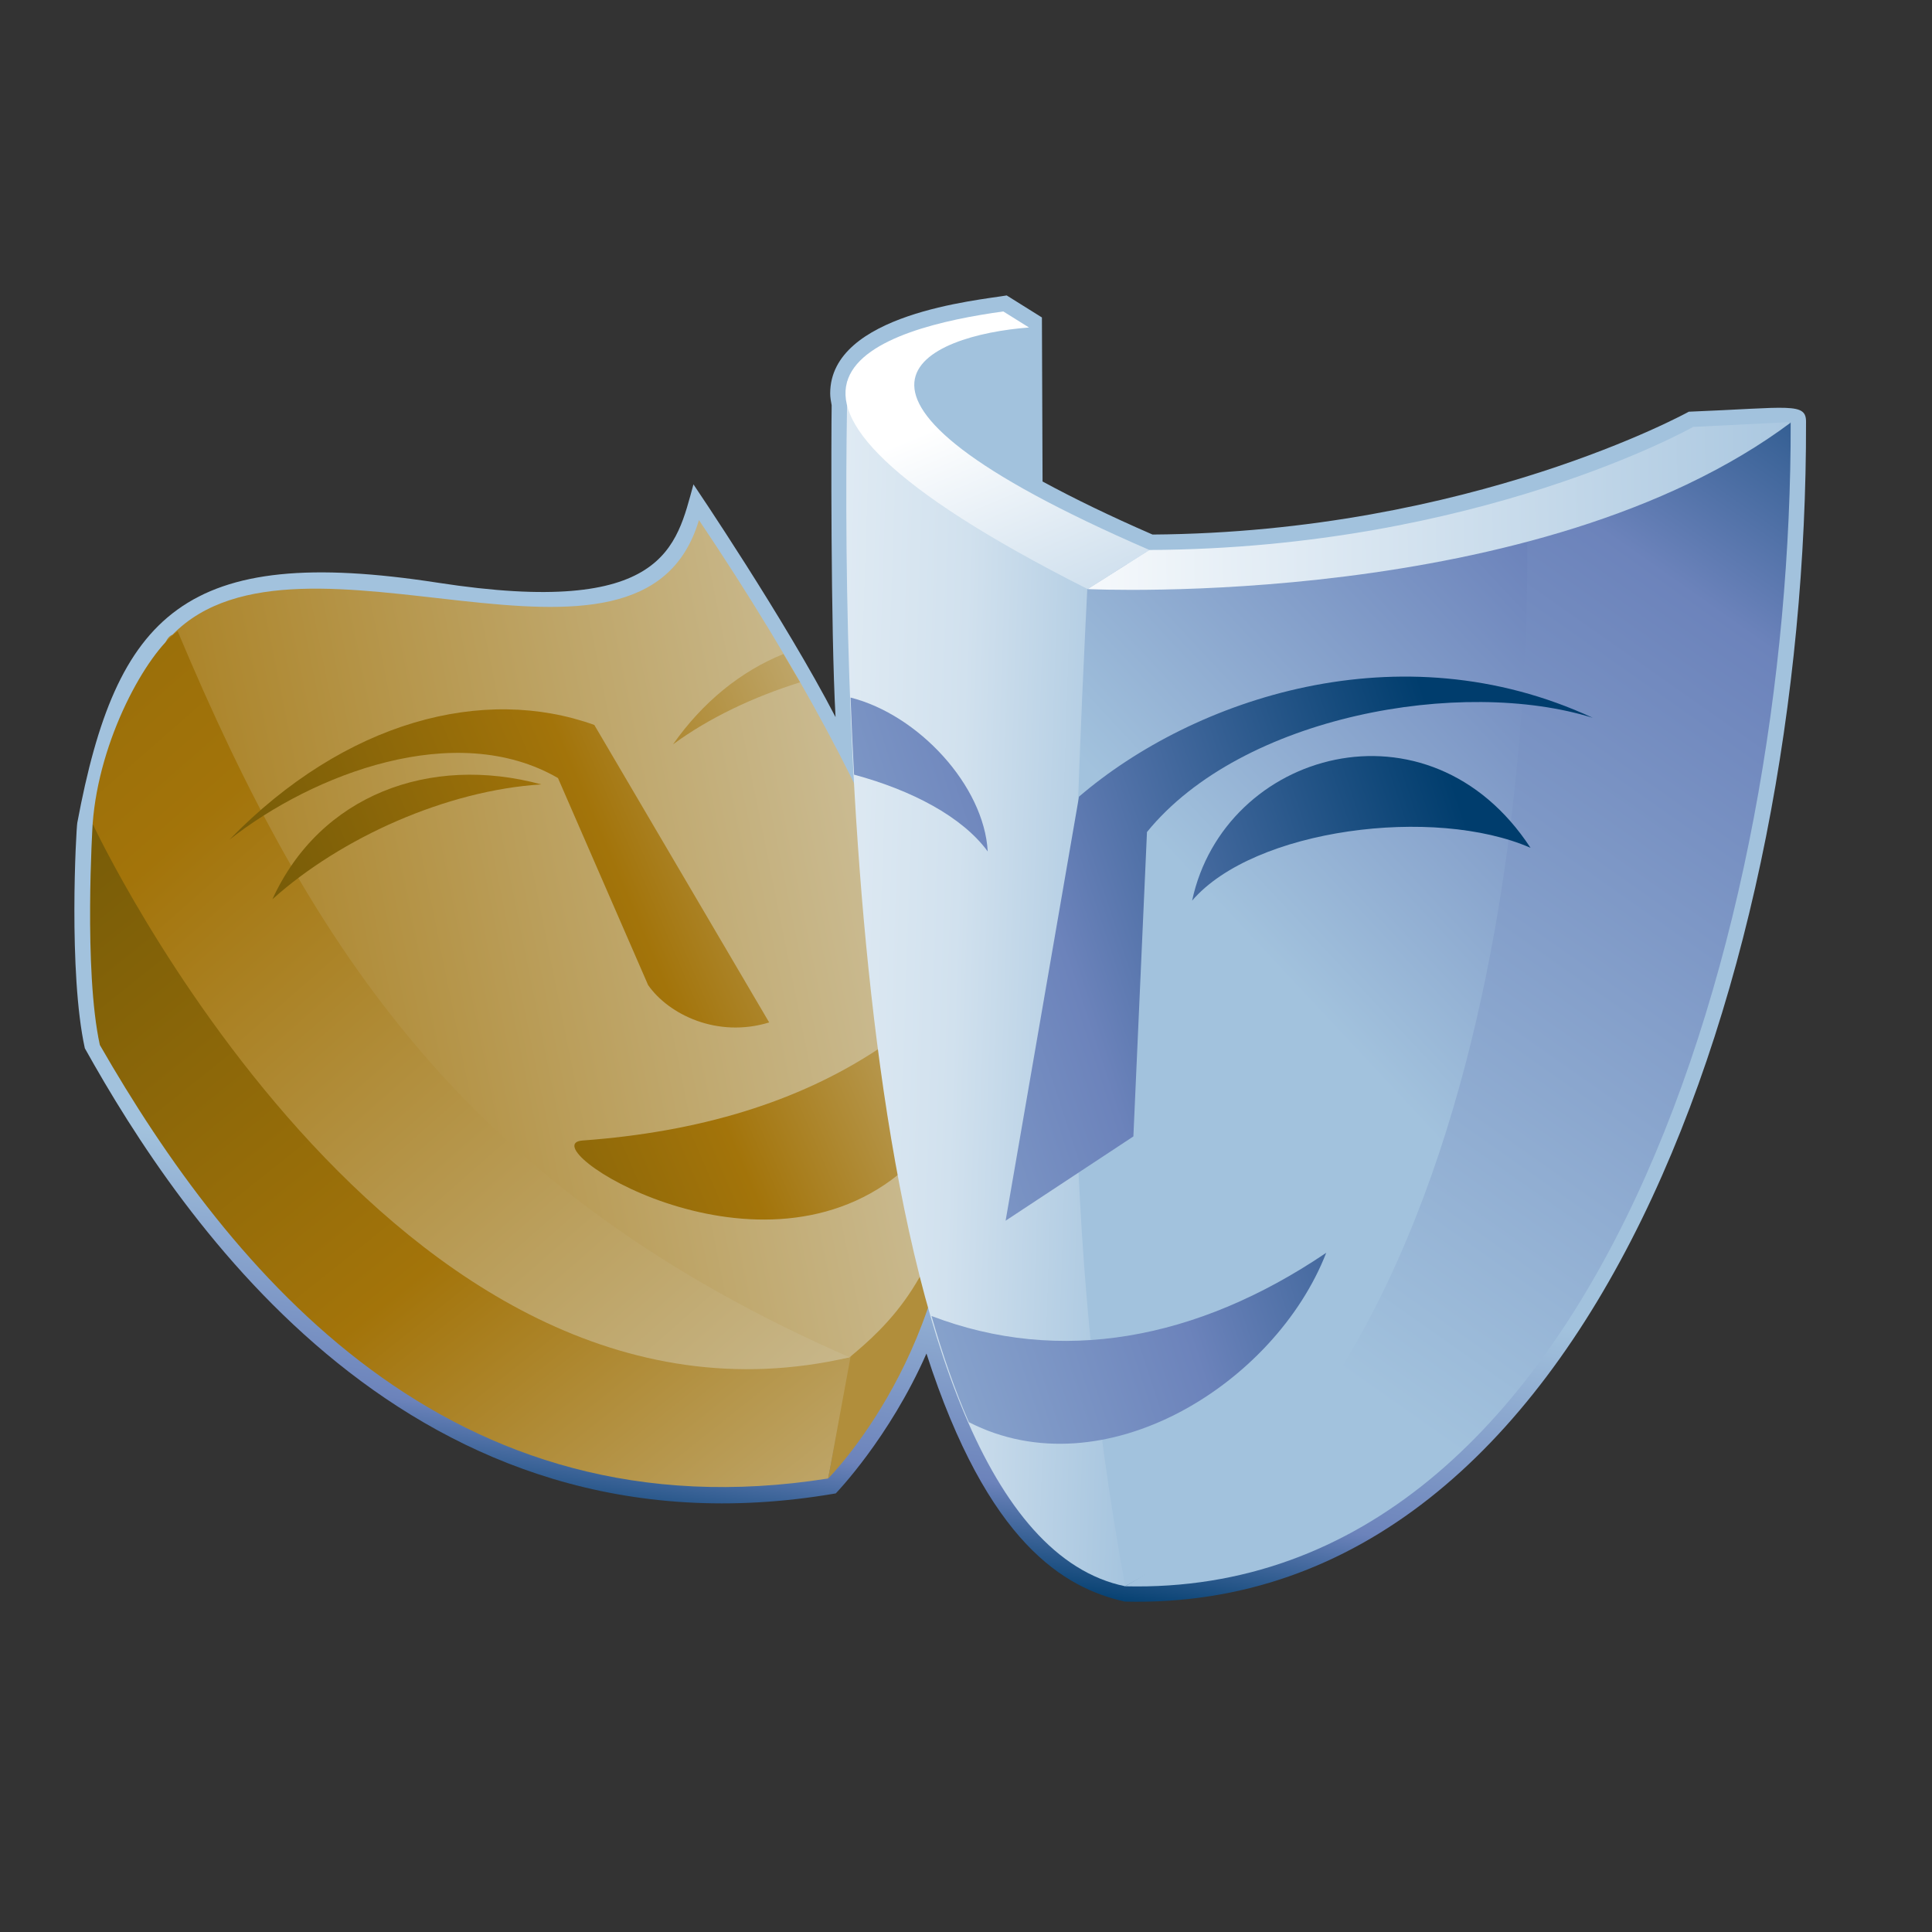<?xml version="1.0" encoding="UTF-8"?>
<!DOCTYPE svg PUBLIC "-//W3C//DTD SVG 1.1 Tiny//EN" "http://www.w3.org/Graphics/SVG/1.1/DTD/svg11-tiny.dtd">
<svg width="100%" height="100%" viewBox="0 0 88 88">
<rect x="0" y="0" width="88" height="88" fill="#333333" stroke="none"/>
<linearGradient id="_18" gradientUnits="userSpaceOnUse" x1="39.73" y1="54.27" x2="37.31" y2="71.46">
<stop stop-color="#A2C2DD" offset="0.1"/>
<stop stop-color="#6C83BB" offset="0.71"/>
<stop stop-color="#003D6D" offset="0.99"/>
</linearGradient>
<path fill="url(#_18)" d="M37.814,17.92c0,0.177,0.033,0.357,0.067,0.539c-0.02,1.166-0.048,10.158,0.177,14.205 c-2.287-4.422-6.472-10.602-6.472-10.602c-0.782,2.818-1.256,6.084-11.649,4.479C8.422,24.763,5.303,27.951,3.521,37.475 c-0.053,0.28-0.415,6.818,0.343,10.272c4.399,7.882,14.911,23.599,34.204,20.276c0,0,2.438-2.518,4.131-6.371 c2.802,8.684,6.302,10.684,9.034,11.299c21.353,0.531,31.082-29.043,31.029-53.704c0.024-0.942-0.726-0.677-5.339-0.494 c0,0-9.924,5.491-24.427,5.595c-1.922-0.836-3.591-1.646-5.009-2.417c-0.003-0.755-0.029-7.471-0.029-7.471l-1.604-1.003 C44.553,13.68,37.814,14.287,37.814,17.92z"/>
<linearGradient id="_19" gradientUnits="userSpaceOnUse" x1="51.91" y1="92.76" x2="-15.59" y2="8.26">
<stop stop-color="#E6EEF4" offset="0"/>
<stop stop-color="#A3740A" offset="0.44"/>
<stop stop-color="#474105" offset="0.94"/>
</linearGradient>
<path fill="url(#_19)" d="M4.22,37.526l34.707,23.599l-1.206,6.218C20.456,70.076,10.493,57.95,4.548,47.598 C3.803,44.199,4.22,37.526,4.22,37.526z"/>
<path fill="#B18E3B" d="M37.721,67.343c0,0,5.991-5.985,5.713-15.435l-4.691,9.885L37.721,67.343z"/>
<linearGradient id="_20" gradientUnits="userSpaceOnUse" x1="62.53" y1="36.9" x2="3.03" y2="48.9">
<stop stop-color="#E2E6E4" offset="0"/>
<stop stop-color="#A3740A" offset="1"/>
</linearGradient>
<path fill="url(#_20)" d="M7.858,28.908c5.812-5.939,21.375,3.578,23.978-5.221c18.75,27.891,9.966,35.55,6.861,38.136 C18.336,65.883,4.722,30.164,7.858,28.908z"/>
<linearGradient id="_21" gradientUnits="userSpaceOnUse" x1="55.02" y1="89.59" x2="-49.24" y2="-29.41">
<stop stop-color="#E6EEF4" offset="0"/>
<stop stop-color="#A3740A" offset="0.44"/>
<stop stop-color="#474105" offset="0.94"/>
</linearGradient>
<path fill="url(#_21)" d="M8.091,28.749c6.2,14.776,13.397,25.544,30.606,33.074C17.842,66.66,4.22,37.526,4.22,37.526 C4.506,33.645,6.684,29.768,8.091,28.749z"/>
<linearGradient id="_22" gradientUnits="userSpaceOnUse" x1="53.28" y1="28.4" x2="-4.47" y2="53.15">
<stop stop-color="#E6EEF4" offset="0"/>
<stop stop-color="#A3740A" offset="0.44"/>
<stop stop-color="#474105" offset="0.94"/>
</linearGradient>
<path fill="url(#_22)" d="M35.035,46.571L27.07,33.02c-5.036-1.809-11.338-0.201-16.621,5.227 c3.824-3.009,10.324-5.494,14.966-2.808l4.106,9.431C30.463,46.215,32.675,47.293,35.035,46.571z"/>
<path fill="url(#_22)" d="M24.656,35.729c-5.074-1.376-10.08,0.482-12.248,5.231 C15.544,38.141,20.362,35.996,24.656,35.729z"/>
<path fill="url(#_22)" d="M30.656,33.904c1.651-1.214,3.673-2.165,5.787-2.826c-0.241-0.416-0.504-0.855-0.759-1.288 C33.747,30.57,32.001,31.984,30.656,33.904z"/>
<path fill="url(#_22)" d="M26.532,51.949c-2.441,0.176,7.757,6.871,14.389,1.55l-0.895-5.731 C36.333,50.217,31.813,51.564,26.532,51.949z"/>
<polygon fill="#A2C2DD" points="40.737,26.975 46.79,22.669 46.786,14.844 41.185,15.896 "/>
<linearGradient id="_26" gradientUnits="userSpaceOnUse" x1="54.68" y1="45.59" x2="80.51" y2="21.46">
<stop stop-color="#A2C2DD" offset="0.1"/>
<stop stop-color="#6C83BB" offset="0.71"/>
<stop stop-color="#003D6D" offset="0.99"/>
</linearGradient>
<path fill="url(#_26)" d="M51.251,72.252C70.097,62.07,69.695,28.798,69.729,24.376l-20.153,1.456 C46.254,52.143,49.872,71.066,51.251,72.252z"/>
<linearGradient id="_27" gradientUnits="userSpaceOnUse" x1="21.59" y1="44.04" x2="52.86" y2="45.06">
<stop stop-color="#FFFFFF" offset="0.1"/>
<stop stop-color="#D1E1EE" offset="0.7"/>
<stop stop-color="#A2C2DD" offset="1"/>
</linearGradient>
<path fill="url(#_27)" d="M51.251,72.252c-2.972-16.245-2.514-29.938-1.657-46.827l-10.99-8.074l0,0 C38.318,30.089,38.655,69.676,51.251,72.252z"/>
<linearGradient id="_28" gradientUnits="userSpaceOnUse" x1="53.95" y1="65.16" x2="89.98" y2="13.94">
<stop stop-color="#A2C2DD" offset="0.1"/>
<stop stop-color="#6C83BB" offset="0.71"/>
<stop stop-color="#003D6D" offset="0.99"/>
</linearGradient>
<path fill="url(#_28)" d="M81.563,19.223l-12.021,3.887c0.064,2.691,1.051,37.972-18.29,49.143 C72.827,72.788,81.619,42.119,81.563,19.223z"/>
<linearGradient id="_29" gradientUnits="userSpaceOnUse" x1="42.91" y1="15.75" x2="51.52" y2="36.14">
<stop stop-color="#FFFFFF" offset="0.15"/>
<stop stop-color="#A2C2DD" offset="1"/>
</linearGradient>
<path fill="url(#_29)" d="M52.354,25.051c-16.656-7.215-10.063-9.789-5.484-10.134l-1.171-0.731 c-5.271,0.724-14.852,3.209,3.843,12.646L52.354,25.051z"/>
<linearGradient id="_30" gradientUnits="userSpaceOnUse" x1="38.68" y1="23.46" x2="85.13" y2="22.78">
<stop stop-color="#FFFFFF" offset="0.15"/>
<stop stop-color="#A2C2DD" offset="1"/>
</linearGradient>
<path fill="url(#_30)" d="M49.541,26.832c0,0,20.57,1.004,32.059-7.609l-4.478,0.222c0,0-9.807,5.538-24.769,5.606 L49.541,26.832z"/>
<linearGradient id="_31" gradientUnits="userSpaceOnUse" x1="6.16" y1="58.61" x2="67.16" y2="38.61">
<stop stop-color="#FFFFFF" offset="0"/>
<stop stop-color="#A2C2DD" offset="0.35"/>
<stop stop-color="#6C83BB" offset="0.7"/>
<stop stop-color="#003D6D" offset="1"/>
</linearGradient>
<path fill="url(#_31)" d="M49.147,36.287c5.2-4.461,14.611-7.676,23.4-3.592c-5.942-1.855-15.971-0.123-20.304,5.203 l-0.619,13.865l-5.82,3.839L49.147,36.287z"/>
<path fill="url(#_31)" d="M44.99,38.783c-0.169-2.999-3.155-6.227-6.248-7.01c0.042,1.146,0.096,2.316,0.159,3.511 C41.505,35.985,43.825,37.191,44.99,38.783z"/>
<path fill="url(#_31)" d="M60.407,57.064c-5.902,3.992-12.134,5.112-17.979,2.877c0.501,1.746,1.065,3.372,1.701,4.836 C50.265,67.924,58.084,63.041,60.407,57.064z"/>
<path fill="url(#_31)" d="M69.713,38.617c-4.38-1.916-12.594-0.877-15.414,2.406 C55.762,34.186,65.087,31.546,69.713,38.617z"/>
</svg>